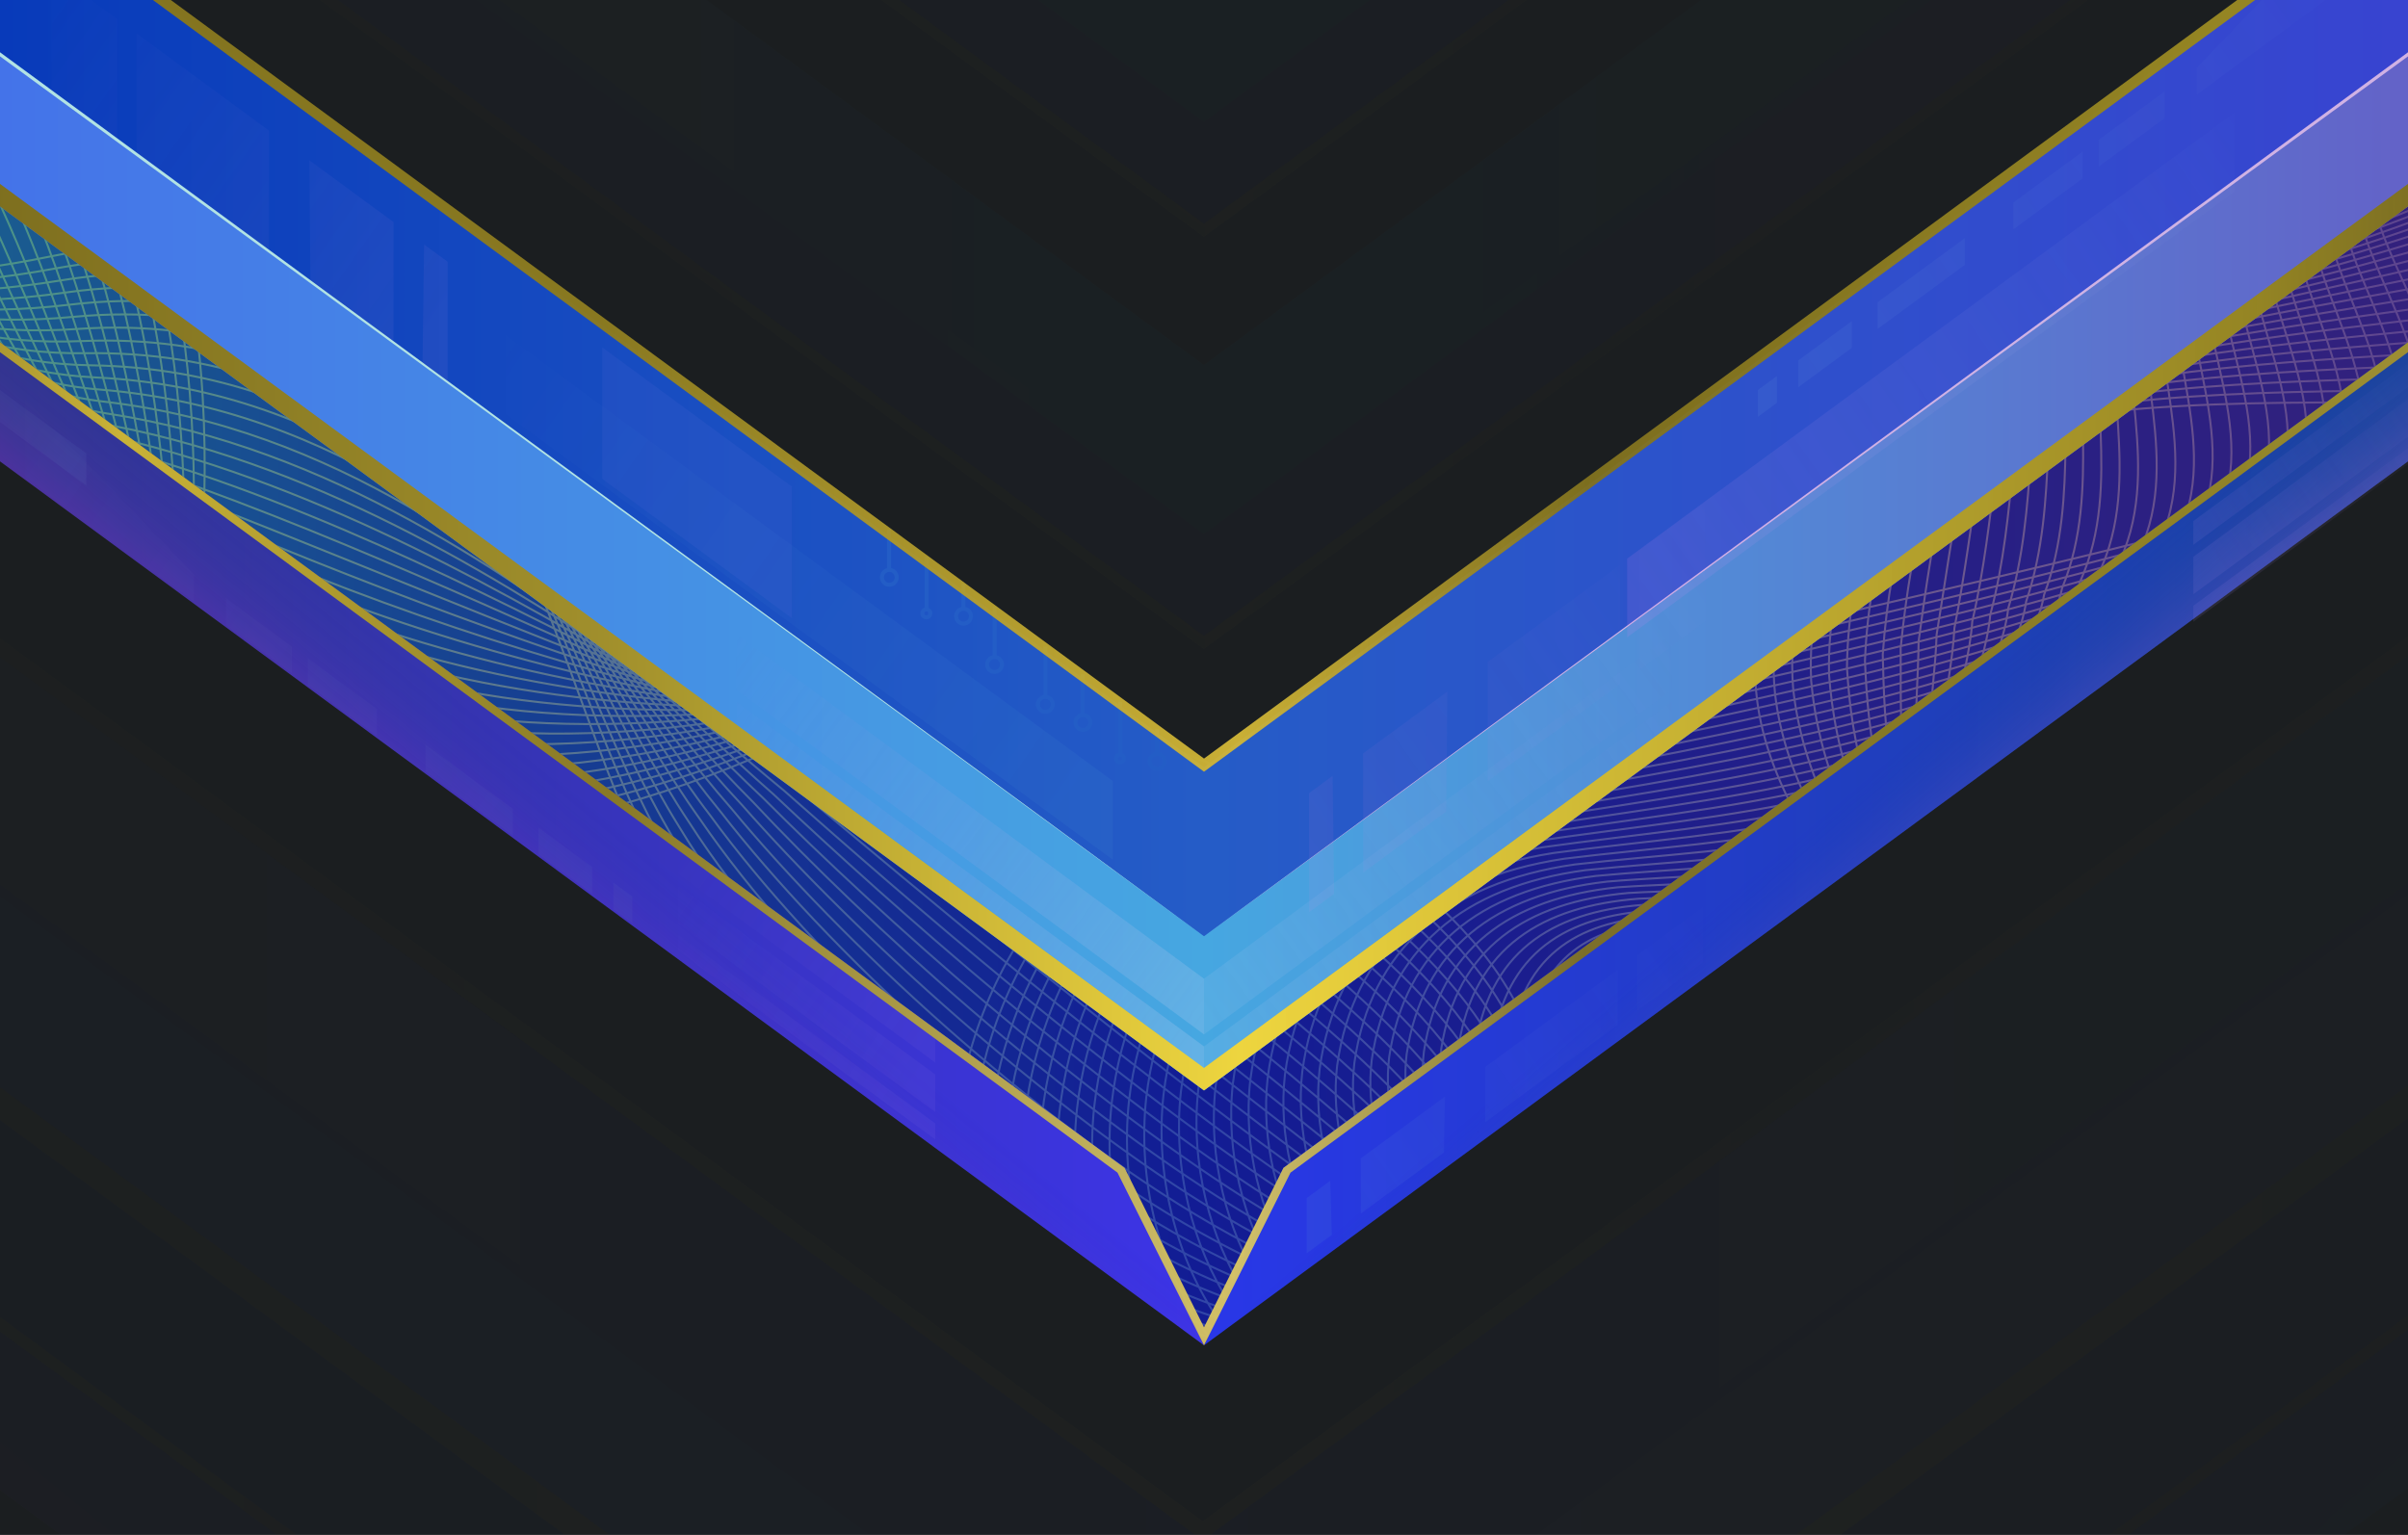<?xml version="1.0" encoding="UTF-8"?>
<svg width="400" height="255" version="1.1" viewBox="0 0 105.83 67.469" xmlns="http://www.w3.org/2000/svg" xmlns:xlink="http://www.w3.org/1999/xlink">
<defs>
<linearGradient id="linearGradient16905">
<stop stop-color="#1b668f" offset="0"/>
<stop stop-color="#121c94" offset=".5"/>
<stop stop-color="#382279" offset="1"/>
</linearGradient>
<linearGradient id="linearGradient78639">
<stop stop-color="#2936ea" offset="0"/>
<stop stop-color="#164593" offset="1"/>
</linearGradient>
<linearGradient id="linearGradient75480-3" x1="-21.655" x2="1378.4" y1="110.14" y2="110.14" gradientTransform="matrix(.088 0 0 .088 -7.087 3.644)" gradientUnits="userSpaceOnUse" xlink:href="#linearGradient16905"/>
<linearGradient id="linearGradient3595-6" x1="-21.656" x2="383.08" y1="81.035" y2="81.035" gradientTransform="matrix(.332 0 0 .332 -7.087 -9.1482e-6)" gradientUnits="userSpaceOnUse">
<stop stop-color="#51d677" stop-opacity=".478" offset="0"/>
<stop stop-color="#eded84" stop-opacity=".329" offset=".265"/>
<stop stop-color="#a9ebf6" stop-opacity=".2" offset=".495"/>
<stop stop-color="#e9bf9d" stop-opacity=".357" offset=".742"/>
<stop stop-color="#5138aa" stop-opacity=".522" offset="1"/>
</linearGradient>
<linearGradient id="linearGradient21995-7" x1="-21.655" x2="383.08" y1="92.147" y2="92.147" gradientTransform="translate(0 -155.84)" gradientUnits="userSpaceOnUse">
<stop stop-color="#445feb" offset="0"/>
<stop stop-color="#252fb5" offset=".5"/>
<stop stop-color="#9b53c1" offset="1"/>
</linearGradient>
<linearGradient id="linearGradient21997-5" x1="-21.655" x2="383.08" y1="99.556" y2="99.556" gradientTransform="translate(0 -189.92)" gradientUnits="userSpaceOnUse">
<stop stop-color="#3410ab" stop-opacity=".675" offset="0"/>
<stop stop-color="#169bd6" offset=".5"/>
<stop stop-color="#0940a2" stop-opacity=".57" offset="1"/>
</linearGradient>
<linearGradient id="linearGradient21999-5" x1="-24.528" x2="386.16" y1="-24.045" y2="-24.045" gradientTransform="translate(0 -138.44)" gradientUnits="userSpaceOnUse">
<stop stop-color="#6a5e19" offset="0"/>
<stop stop-color="#85751e" stop-opacity=".988" offset=".147"/>
<stop stop-color="#8c7b20" stop-opacity=".969" offset=".305"/>
<stop stop-color="#bda62c" stop-opacity=".957" offset=".511"/>
<stop stop-color="#82721e" stop-opacity=".949" offset=".623"/>
<stop stop-color="#968623" stop-opacity=".996" offset=".835"/>
<stop stop-color="#4e4412" stop-opacity=".922" offset="1"/>
</linearGradient>
<linearGradient id="linearGradient22001-2" x1="-21.655" x2="1378.4" y1="110.14" y2="110.14" gradientTransform="matrix(.265 0 0 .265 0 -4.9)" gradientUnits="userSpaceOnUse" xlink:href="#linearGradient16905"/>
<linearGradient id="linearGradient22003-9" x1="181.04" x2="361.42" y1="110.14" y2="110.14" gradientTransform="translate(0 -18.521)" gradientUnits="userSpaceOnUse" xlink:href="#linearGradient78639"/>
<linearGradient id="linearGradient22005-1" x1="-21.655" x2="183.99" y1="110.14" y2="110.14" gradientTransform="translate(0 -18.521)" gradientUnits="userSpaceOnUse">
<stop stop-color="#2f38a6" offset="0"/>
<stop stop-color="#3d33eb" offset="1"/>
</linearGradient>
<linearGradient id="linearGradient22007-2" x1="-82.44" x2="1448.4" y1="345.52" y2="345.52" gradientTransform="scale(.265)" gradientUnits="userSpaceOnUse" xlink:href="#linearGradient1294-7"/>
<linearGradient id="linearGradient1294-7">
<stop stop-color="#6a5e19" offset="0"/>
<stop stop-color="#d1b832" stop-opacity=".988" offset=".147"/>
<stop stop-color="#8c7b20" stop-opacity=".969" offset=".305"/>
<stop stop-color="#dbc865" stop-opacity=".957" offset=".511"/>
<stop stop-color="#82721e" stop-opacity=".949" offset=".623"/>
<stop stop-color="#968623" stop-opacity=".996" offset=".835"/>
<stop stop-color="#cfb530" stop-opacity=".922" offset="1"/>
</linearGradient>
<linearGradient id="linearGradient22009-0" x1="-21.655" x2="383.08" y1="92.147" y2="92.147" gradientTransform="translate(0 -18.521)" gradientUnits="userSpaceOnUse">
<stop stop-color="#445feb" offset="0"/>
<stop stop-color="#4a55ed" offset=".5"/>
<stop stop-color="#9b53c1" offset="1"/>
</linearGradient>
<linearGradient id="linearGradient22011-9" x1="-24.528" x2="386.16" y1="-24.045" y2="-24.045" gradientTransform="translate(0 -2.353)" gradientUnits="userSpaceOnUse" xlink:href="#linearGradient1056-3"/>
<linearGradient id="linearGradient1056-3">
<stop stop-color="#6a5e19" offset="0"/>
<stop stop-color="#85751e" stop-opacity=".988" offset=".147"/>
<stop stop-color="#a38f26" stop-opacity=".969" offset=".305"/>
<stop stop-color="#f5d737" stop-opacity=".957" offset=".511"/>
<stop stop-color="#968623" stop-opacity=".996" offset=".835"/>
<stop stop-color="#4e4412" stop-opacity=".922" offset="1"/>
</linearGradient>
<linearGradient id="linearGradient22013-6" x1="-21.655" x2="383.08" y1="99.556" y2="99.556" gradientTransform="translate(0 -59.037)" gradientUnits="userSpaceOnUse">
<stop stop-color="#3410ab" stop-opacity=".675" offset="0"/>
<stop stop-color="#2936e9" offset=".5"/>
<stop stop-color="#0940a2" stop-opacity=".57" offset="1"/>
</linearGradient>
<linearGradient id="linearGradient22015-0" x1="-24.528" x2="386.16" y1="-24.045" y2="-24.045" gradientTransform="translate(0 -44.553)" gradientUnits="userSpaceOnUse" xlink:href="#linearGradient17531-6"/>
<linearGradient id="linearGradient17531-6">
<stop stop-color="#6a5e19" offset="0"/>
<stop stop-color="#85751e" stop-opacity=".988" offset=".147"/>
<stop stop-color="#8c7b20" stop-opacity=".969" offset=".305"/>
<stop stop-color="#d1b637" stop-opacity=".957" offset=".511"/>
<stop stop-color="#82721e" stop-opacity=".949" offset=".623"/>
<stop stop-color="#968623" stop-opacity=".996" offset=".835"/>
<stop stop-color="#4e4412" stop-opacity=".922" offset="1"/>
</linearGradient>
<linearGradient id="linearGradient22017-2" x1="253.56" x2="239.42" y1="147.01" y2="130.45" gradientTransform="translate(0 -18.521)" gradientUnits="userSpaceOnUse">
<stop stop-color="#28ead8" stop-opacity=".588" offset="0"/>
<stop stop-color="#164593" stop-opacity=".023" offset="1"/>
</linearGradient>
<linearGradient id="linearGradient22019-6" x1="251.13" x2="241.25" y1="138.13" y2="126.04" gradientTransform="matrix(-1 0 0 1 361.42 -18.521)" gradientUnits="userSpaceOnUse">
<stop stop-color="#dc29ea" stop-opacity=".687" offset="0"/>
<stop stop-color="#164593" stop-opacity=".023" offset="1"/>
</linearGradient>
<linearGradient id="linearGradient24593-1" x1="181.04" x2="361.42" y1="110.14" y2="110.14" gradientTransform="matrix(.332 0 0 .332 -7.087 -.879)" gradientUnits="userSpaceOnUse" xlink:href="#linearGradient78639"/>
<linearGradient id="linearGradient78325-8" x1="-21.655" x2="183.99" y1="110.14" y2="110.14" gradientTransform="matrix(.332 0 0 .332 -7.087 -.879)" gradientUnits="userSpaceOnUse">
<stop stop-color="#2e3476" offset="0"/>
<stop stop-color="#3d33eb" offset="1"/>
</linearGradient>
<linearGradient id="linearGradient87990-7" x1="-82.44" x2="1448.4" y1="345.52" y2="345.52" gradientTransform="matrix(.088 0 0 .088 -7.087 5.271)" gradientUnits="userSpaceOnUse" xlink:href="#linearGradient1294-7"/>
<linearGradient id="linearGradient25753-9" x1="-21.655" x2="383.08" y1="92.147" y2="92.147" gradientTransform="matrix(.332 0 0 .332 -7.087 -.879)" gradientUnits="userSpaceOnUse">
<stop stop-color="#4465eb" offset="0"/>
<stop stop-color="#46a7e1" offset=".5"/>
<stop stop-color="#6b50c1" offset="1"/>
</linearGradient>
<linearGradient id="linearGradient25219-2" x1="-24.528" x2="386.16" y1="-24.045" y2="-24.045" gradientTransform="matrix(.332 0 0 .332 -7.087 4.49)" gradientUnits="userSpaceOnUse" xlink:href="#linearGradient1056-3"/>
<linearGradient id="linearGradient14910-0" x1="253.56" x2="239.42" y1="147.01" y2="130.45" gradientTransform="matrix(.332 0 0 .332 -7.087 -.879)" gradientUnits="userSpaceOnUse">
<stop stop-color="#e06fea" stop-opacity=".39" offset="0"/>
<stop stop-color="#164593" stop-opacity=".023" offset="1"/>
</linearGradient>
<linearGradient id="linearGradient15720-2" x1="251.13" x2="241.25" y1="138.13" y2="126.04" gradientTransform="matrix(-.332 0 0 .332 112.92 -.879)" gradientUnits="userSpaceOnUse">
<stop stop-color="#dc29ea" stop-opacity=".183" offset="0"/>
<stop stop-color="#164593" stop-opacity=".023" offset="1"/>
</linearGradient>
<linearGradient id="linearGradient35006-37" x1="542.26" x2="409.86" y1="531.52" y2="437.69" gradientTransform="matrix(.088 0 0 .088 -7.087 -9.1482e-6)" gradientUnits="userSpaceOnUse">
<stop stop-color="#9e80dc" stop-opacity=".08" offset="0"/>
<stop stop-color="#9e80dc" stop-opacity="0" offset="1"/>
</linearGradient>
<linearGradient id="linearGradient35006-3-5" x1="542.26" x2="409.86" y1="531.52" y2="437.69" gradientTransform="matrix(-.088 0 0 .088 144.58 -22.758)" gradientUnits="userSpaceOnUse">
<stop stop-color="#9e80dc" stop-opacity=".123" offset="0"/>
<stop stop-color="#9e80dc" stop-opacity="0" offset="1"/>
</linearGradient>
<linearGradient id="linearGradient26562-9" x1="-21.655" x2="383.08" y1="99.556" y2="99.556" gradientTransform="matrix(.332 0 0 .332 -7.087 -14.331)" gradientUnits="userSpaceOnUse">
<stop stop-color="#0031b6" offset="0"/>
<stop stop-color="#255cc7" offset=".5"/>
<stop stop-color="#3d3dd3" offset="1"/>
</linearGradient>
<linearGradient id="linearGradient34063-2" x1="79.735" x2="21.187" y1="42.158" y2="1.004" gradientTransform="matrix(.332 0 0 .332 -7.087 -9.1482e-6)" gradientUnits="userSpaceOnUse">
<stop stop-color="#9e7fdc" stop-opacity=".1" offset="0"/>
<stop stop-color="#9e7fdc" stop-opacity="0" offset="1"/>
</linearGradient>
<linearGradient id="linearGradient53858-2" x1="79.735" x2="21.187" y1="42.158" y2="1.004" gradientTransform="matrix(-.332 0 0 .332 84.188 38.348)" gradientUnits="userSpaceOnUse">
<stop stop-color="#7fdcdb" stop-opacity=".07" offset="0"/>
<stop stop-color="#9e7fdc" stop-opacity="0" offset="1"/>
</linearGradient>
<linearGradient id="linearGradient35392-8" x1="654.09" x2="409.86" y1="615.36" y2="437.69" gradientTransform="matrix(.088 0 0 .088 -4.539 -9.499)" gradientUnits="userSpaceOnUse">
<stop stop-color="#b1cdef" stop-opacity=".263" offset="0"/>
<stop stop-color="#9e80dc" stop-opacity="0" offset="1"/>
</linearGradient>
<linearGradient id="linearGradient37083-9" x1="32.688" x2="-4.307" y1="61.359" y2="35.59" gradientTransform="matrix(.332 0 0 .332 -7.087 -9.1482e-6)" gradientUnits="userSpaceOnUse">
<stop stop-color="#a9e3ed" stop-opacity=".05" offset="0"/>
<stop stop-color="#a9e3ed" stop-opacity="0" offset="1"/>
</linearGradient>
<linearGradient id="linearGradient37280-7" x1="32.688" x2="-4.307" y1="61.359" y2="35.59" gradientTransform="matrix(.814 0 0 .814 22.245 -14.519)" gradientUnits="userSpaceOnUse">
<stop stop-color="#60cbde" stop-opacity=".06" offset="0"/>
<stop stop-color="#a9e3ed" stop-opacity="0" offset="1"/>
</linearGradient>
<linearGradient id="linearGradient37849-3" x1="32.688" x2="-4.307" y1="61.359" y2="35.59" gradientTransform="matrix(.814 0 0 .814 1.134 -11.718)" gradientUnits="userSpaceOnUse">
<stop stop-color="#84b0b8" stop-opacity=".05" offset="0"/>
<stop stop-color="#a9e3ed" stop-opacity="0" offset="1"/>
</linearGradient>
<linearGradient id="linearGradient69576-6" x1="-24.528" x2="386.16" y1="-24.045" y2="-24.045" gradientTransform="matrix(.332 0 0 .332 -7.087 -9.522)" gradientUnits="userSpaceOnUse" xlink:href="#linearGradient17531-6"/>
<linearGradient id="linearGradient53643-1" x1="79.735" x2="21.187" y1="42.158" y2="1.004" gradientTransform="matrix(-.332 0 0 .332 84.291 23.36)" gradientUnits="userSpaceOnUse">
<stop stop-color="#dc7fdc" stop-opacity=".08" offset="0"/>
<stop stop-color="#9e7fdc" stop-opacity="0" offset="1"/>
</linearGradient>
<linearGradient id="linearGradient53697-2" x1="32.688" x2="-4.307" y1="61.359" y2="35.59" gradientTransform="matrix(-.814 0 0 .814 103.92 -33.988)" gradientUnits="userSpaceOnUse">
<stop stop-color="#a9e3ed" stop-opacity=".06" offset="0"/>
<stop stop-color="#a9e3ed" stop-opacity="0" offset="1"/>
</linearGradient>
<linearGradient id="linearGradient53804-9" x1="32.688" x2="-4.307" y1="61.359" y2="35.59" gradientTransform="matrix(-.814 0 0 .814 98.174 -24.293)" gradientUnits="userSpaceOnUse">
<stop stop-color="#dd83f2" stop-opacity=".125" offset="0"/>
<stop stop-color="#a9e3ed" stop-opacity="0" offset="1"/>
</linearGradient>
<linearGradient id="linearGradient5163-3" x1="654.09" x2="409.86" y1="615.36" y2="437.69" gradientTransform="matrix(-.088 0 0 .088 110.37 -9.499)" gradientUnits="userSpaceOnUse">
<stop stop-color="#b1cdef" stop-opacity=".147" offset="0"/>
<stop stop-color="#9e80dc" stop-opacity="0" offset="1"/>
</linearGradient>
</defs>
<rect width="105.83" height="67.469" fill="#1b1e20" stop-color="#000000" style="-inkscape-stroke:none;font-variation-settings:normal;paint-order:stroke fill markers"/>
<path d="m-14.277-2.166v6.946l63.546 46.665 3.646 7.696 3.646-7.696 63.546-46.665v-6.946l-67.192 49.343z" fill="url(#linearGradient75480-3)" stop-color="#000000" style="-inkscape-stroke:none;font-variation-settings:normal"/>
<path d="m-20.818 5.26s3.598 7.484 16.797 6.832c1.885-0.093 3.967-0.352 6.262-0.823 13.769-2.824 18.737 7.374 22.335 16.909 1.199 3.179 2.246 6.284 3.416 8.808 3.362 7.254 11.739 16.196 20.94 20.286 5.52 2.454 11.337 3.162 16.544 0.709 4.436-2.089 5.301-4.623 5.122-6.981s-1.404-4.543-1.146-5.933c0.667-3.596 3.259-4.043 5.861-3.801 4.336 0.403 8.7 2.717 4.226-4.454-1.39-2.228-2.08-4.231-2.311-5.999-0.692-5.304 2.753-8.489 3.857-9.235 1.453-0.982 3.155-1.719 5.039-2.272 13.189-3.87 35.299 1.308 43.194-4.86m-149.66-9.428c0.319 0.1 3.868 7.763 16.677 7.427 1.828-0.029 3.857-0.229 6.101-0.644 13.464-2.49 18.655 7.353 22.429 16.497 1.244 3.054 2.356 6.064 3.591 8.53 3.511 7.08 11.919 15.927 20.957 20.06 5.423 2.48 11.096 3.279 16.131 1 4.277-1.891 5.001-4.224 4.612-6.453-0.389-2.229-1.747-4.618-1.469-6.241 0.669-3.7 3.321-4.342 6.155-4.18 4.569 0.307 9.292 2.451 5.214-4.593-1.242-2.195-1.838-4.166-2.042-5.9-0.544-5.25 2.6-8.535 3.72-9.344 1.42-0.968 3.09-1.696 4.946-2.241 13.19-3.82 34.58 0.754 42.256-5.242m-148.8-8.917c0.637 0.199 4.138 8.043 16.558 8.021 1.771 0.036 3.747-0.106 5.94-0.465 13.158-2.157 18.572 7.333 22.522 16.085 1.29 2.93 2.466 5.845 3.765 8.252 3.66 6.907 12.098 15.658 20.975 19.834 5.326 2.506 10.856 3.396 15.719 1.291 4.117-1.692 4.701-3.825 4.103-5.924-0.598-2.098-2.091-4.693-1.792-6.549 0.672-3.804 3.382-4.64 6.45-4.559 4.802 0.21 9.884 2.185 6.202-4.732-1.095-2.162-1.596-4.101-1.773-5.801-0.397-5.196 2.447-8.581 3.582-9.453 1.387-0.955 3.024-1.673 4.853-2.21 13.191-3.769 33.86 0.2 41.317-5.625m-147.94-8.406c0.956 0.299 4.408 8.322 16.438 8.616 1.714 0.1 3.637 0.017 5.779-0.287 12.852-1.824 18.49 7.312 22.616 15.673 1.335 2.805 2.576 5.626 3.94 7.974 3.809 6.734 12.277 15.389 20.993 19.608 5.229 2.532 10.615 3.514 15.307 1.582 3.958-1.494 4.401-3.426 3.594-5.395-0.807-1.968-2.434-4.768-2.114-6.857 0.674-3.908 3.444-4.939 6.745-4.938 5.035 0.114 10.476 1.919 7.19-4.872-0.948-2.129-1.354-4.037-1.504-5.702-0.25-5.141 2.293-8.627 3.444-9.562 1.355-0.942 2.959-1.651 4.76-2.179 13.192-3.719 33.141-0.354 40.378-6.008m-147.09-7.895c1.275 0.399 4.678 8.602 16.318 9.211 1.657 0.165 3.527 0.14 5.618-0.108 12.546-1.49 18.407 7.292 22.709 15.26 1.38 2.681 2.686 5.407 4.114 7.696 3.958 6.561 12.456 15.119 21.01 19.382 5.132 2.558 10.375 3.631 14.895 1.873 3.799-1.296 4.1-3.028 3.084-4.866s-2.778-4.843-2.437-7.166c0.677-4.012 3.506-5.237 7.039-5.316 5.267 0.018 11.068 1.653 8.178-5.011-0.8-2.096-1.113-3.972-1.236-5.603-0.102-5.087 2.14-8.673 3.306-9.671 1.322-0.928 2.894-1.628 4.666-2.148 13.193-3.669 32.422-0.908 39.44-6.391m-146.23-7.383c1.593 0.499 4.947 8.882 16.199 9.805 1.6 0.229 3.417 0.264 5.457 0.071 12.24-1.157 18.325 7.271 22.803 14.848 1.425 2.557 2.796 5.188 4.288 7.418 4.108 6.388 12.636 14.85 21.028 19.156 5.035 2.583 10.135 3.749 14.482 2.164 3.639-1.097 3.8-2.629 2.575-4.337-1.225-1.708-3.121-4.918-2.759-7.474 0.679-4.116 3.568-5.536 7.334-5.695 5.5-0.078 11.66 1.387 9.167-5.151-0.653-2.063-0.871-3.907-0.967-5.504 0.045-5.033 1.986-8.72 3.168-9.78 1.29-0.915 2.829-1.605 4.573-2.117 13.194-3.618 31.702-1.462 38.501-6.774m-145.37-6.872c1.912 0.598 5.217 9.161 16.079 10.4 1.543 0.293 3.307 0.387 5.295 0.25 11.934-0.823 18.242 7.251 22.896 14.436 1.47 2.432 2.906 4.968 4.463 7.14 4.257 6.214 12.815 14.581 21.045 18.93 4.938 2.609 9.894 3.866 14.07 2.454 3.48-0.899 3.5-2.23 2.066-3.808s-3.464-4.993-3.082-7.782c0.681-4.22 3.629-5.835 7.629-6.074 5.733-0.174 12.252 1.12 10.155-5.29-0.506-2.03-0.629-3.842-0.698-5.404 0.193-4.979 1.833-8.766 3.031-9.889 1.257-0.902 2.764-1.582 4.48-2.086 13.194-3.568 30.983-2.017 37.562-7.156m-144.52-6.361c2.231 0.698 5.487 9.441 15.959 10.995 1.486 0.358 3.196 0.51 5.134 0.428 11.628-0.49 18.16 7.231 22.99 14.024 1.516 2.308 3.015 4.749 4.637 6.862 4.406 6.041 12.994 14.312 21.063 18.704 4.841 2.635 9.654 3.983 13.658 2.745 3.32-0.7 3.2-1.832 1.556-3.279-1.643-1.448-3.808-5.068-3.405-8.09 0.684-4.324 3.691-6.133 7.923-6.453 5.966-0.271 12.844 0.854 11.143-5.429-0.358-1.997-0.387-3.777-0.429-5.305 0.34-4.924 1.679-8.812 2.893-9.998 1.224-0.888 2.698-1.559 4.387-2.055 13.195-3.518 30.264-2.571 36.624-7.539m-143.66-5.85c2.55 0.798 5.757 9.72 15.84 11.589 1.429 0.422 3.086 0.633 4.973 0.607 11.323-0.156 18.077 7.21 23.083 13.611 1.561 2.183 3.125 4.53 4.812 6.584 4.555 5.868 13.173 14.043 21.081 18.478 4.744 2.661 9.413 4.101 13.246 3.036 3.161-0.502 2.899-1.433 1.047-2.75-1.853-1.317-4.151-5.143-3.727-8.398 0.686-4.428 3.753-6.432 8.218-6.832 6.198-0.367 13.436 0.588 12.131-5.569-0.211-1.964-0.145-3.712-0.16-5.206 0.487-4.87 1.526-8.858 2.755-10.107 1.192-0.875 2.633-1.537 4.294-2.024 13.196-3.467 29.544-3.125 35.685-7.922m-142.8-5.338c2.868 0.897 6.027 10 15.72 12.184 1.371 0.487 2.976 0.756 4.812 0.786 11.017 0.177 17.995 7.19 23.177 13.199 1.606 2.059 3.235 4.311 4.986 6.306 4.704 5.695 13.352 13.773 21.098 18.252 4.647 2.687 9.173 4.218 12.834 3.327 3.001-0.303 2.599-1.034 0.537-2.221-2.062-1.187-4.495-5.218-4.05-8.706 0.689-4.532 3.815-6.73 8.513-7.21 6.431-0.463 14.028 0.322 13.119-5.708-0.064-1.931 0.097-3.647 0.109-5.107 0.635-4.816 1.373-8.905 2.617-10.216 1.159-0.862 2.568-1.514 4.2-1.993 13.197-3.417 28.825-3.679 34.747-8.305m-141.94-4.827c3.187 0.997 6.297 10.279 15.6 12.778 1.314 0.551 2.866 0.879 4.651 0.964 10.711 0.51 17.912 7.169 23.27 12.787 1.651 1.935 3.345 4.091 5.16 6.028 4.854 5.521 13.532 13.504 21.116 18.025 4.551 2.713 8.933 4.336 12.421 3.618 2.842-0.105 2.299-0.635 0.028-1.692s-4.838-5.293-4.372-9.014c0.691-4.636 3.877-7.029 8.808-7.589 6.664-0.559 14.62 0.056 14.107-5.848 0.084-1.899 0.339-3.582 0.377-5.008 0.782-4.761 1.219-8.951 2.479-10.325 1.126-0.848 2.503-1.491 4.107-1.962 13.198-3.366 28.106-4.233 33.808-8.687m-141.09-4.316c3.506 1.097 6.566 10.559 15.481 13.373 1.257 0.616 2.756 1.003 4.49 1.143 10.405 0.844 17.83 7.149 23.364 12.374 1.696 1.81 3.455 3.872 5.335 5.75 5.003 5.348 13.711 13.235 21.133 17.799 4.454 2.739 8.692 4.453 12.009 3.909 2.682 0.094 1.998-0.237-0.481-1.163-2.48-0.927-5.181-5.368-4.695-9.322 0.694-4.739 3.938-7.328 9.102-7.968 6.897-0.655 15.212-0.21 15.095-5.987 0.231-1.866 0.581-3.517 0.646-4.909 0.93-4.707 1.066-8.997 2.342-10.435 1.094-0.835 2.437-1.468 4.014-1.931 13.198-3.316 27.387-4.787 32.869-9.07m-140.23-3.805c3.825 1.197 6.836 10.839 15.361 13.968 1.2 0.68 2.646 1.126 4.329 1.322 10.099 1.177 17.747 7.128 23.457 11.962 1.741 1.686 3.565 3.653 5.509 5.472 5.152 5.175 13.89 12.966 21.151 17.573 4.356 2.764 8.452 4.571 11.597 4.2 2.523 0.292 1.698 0.162-0.991-0.634-2.689-0.797-5.525-5.443-5.018-9.631 0.696-4.843 4-7.626 9.397-8.347 7.129-0.751 15.804-0.477 16.083-6.126 0.378-1.833 0.823-3.452 0.915-4.81 1.077-4.653 0.913-9.043 2.204-10.544 1.061-0.822 2.372-1.445 3.921-1.9 13.199-3.266 26.667-5.341 31.931-9.453m-139.37-3.293c4.143 1.296 7.106 11.118 15.241 14.562 1.143 0.744 2.536 1.249 4.168 1.501 9.793 1.511 17.665 7.108 23.551 11.55 1.786 1.561 3.675 3.434 5.684 5.194 5.301 5.002 14.069 12.697 21.168 17.347 4.26 2.79 8.211 4.688 11.185 4.49 2.363 0.491 1.398 0.561-1.5-0.105-2.898-0.666-5.868-5.518-5.34-9.939 0.698-4.947 4.062-7.925 9.692-8.725 7.362-0.848 16.396-0.743 17.072-6.266 0.526-1.8 1.065-3.387 1.184-4.711 1.224-4.599 0.759-9.089 2.066-10.653 1.028-0.808 2.307-1.423 3.828-1.869 13.2-3.215 25.948-5.895 30.992-9.835m-138.51-2.782c4.462 1.396 7.376 11.398 15.122 15.157 1.086 0.809 2.426 1.372 4.007 1.679 9.487 1.844 17.582 7.088 23.644 11.138 1.832 1.437 3.785 3.215 5.858 4.916 5.45 4.829 14.248 12.428 21.186 17.121 4.163 2.816 7.971 4.806 10.772 4.781 2.204 0.689 1.098 0.96-2.009 0.423-3.107-0.536-6.212-5.593-5.663-10.247 0.701-5.051 4.124-8.223 9.986-9.104 7.595-0.944 16.988-1.009 18.06-6.405 0.673-1.767 1.306-3.322 1.453-4.612 1.372-4.544 0.606-9.136 1.928-10.762 0.996-0.795 2.242-1.4 3.735-1.838 13.201-3.165 25.229-6.449 30.054-10.218m-137.66-2.271c4.781 1.496 7.646 11.677 15.002 15.751 1.028 0.873 2.316 1.495 3.846 1.858 9.182 2.178 17.5 7.067 23.738 10.725 1.877 1.313 3.895 2.995 6.033 4.638 5.6 4.655 14.428 12.158 21.204 16.895 4.066 2.842 7.731 4.923 10.36 5.072 2.044 0.887 0.797 1.358-2.519 0.952-3.316-0.406-6.555-5.668-5.986-10.555 0.703-5.155 4.185-8.522 10.281-9.483 7.828-1.04 17.58-1.275 19.048-6.545 0.82-1.734 1.548-3.258 1.721-4.512 1.519-4.49 0.452-9.182 1.791-10.871 0.963-0.782 2.176-1.377 3.642-1.807 13.202-3.115 24.509-7.003 29.115-10.601m-136.8-1.76c5.099 1.595 7.916 11.957 14.882 16.346 0.971 0.938 2.205 1.618 3.685 2.037 8.876 2.511 17.417 7.047 23.831 10.313 1.922 1.188 4.005 2.776 6.207 4.36 5.749 4.482 14.607 11.889 21.221 16.669 3.969 2.868 7.49 5.04 9.948 5.363 1.885 1.086 0.497 1.757-3.028 1.481-3.525-0.276-6.898-5.743-6.308-10.863 0.706-5.259 4.247-8.821 10.576-9.862 8.06-1.136 18.172-1.541 20.036-6.684 0.968-1.701 1.79-3.193 1.99-4.413 1.667-4.436 0.299-9.228 1.653-10.98 0.93-0.768 2.111-1.354 3.548-1.776 13.202-3.064 23.79-7.557 28.176-10.984m-135.94-1.248c5.418 1.695 8.185 12.236 14.763 16.941 0.914 1.002 2.095 1.742 3.524 2.216 8.57 2.844 17.335 7.026 23.925 9.901 1.967 1.064 4.114 2.557 6.381 4.082 5.898 4.309 14.786 11.62 21.239 16.443 3.872 2.894 7.25 5.158 9.536 5.654 1.726 1.284 0.197 2.156-3.538 2.01-3.734-0.146-7.242-5.818-6.631-11.171 0.708-5.363 4.309-9.119 10.871-10.24 8.293-1.232 18.764-1.807 21.024-6.823 1.115-1.668 2.032-3.128 2.259-4.314 1.814-4.381 0.145-9.274 1.515-11.089 0.898-0.755 2.046-1.331 3.455-1.745 13.203-3.014 23.071-8.111 27.238-11.366m-135.08-0.737c5.737 1.795 8.455 12.516 14.643 17.535 0.857 1.067 1.985 1.865 3.363 2.394 8.264 3.178 17.252 7.006 24.018 9.489 2.012 0.939 4.224 2.338 6.556 3.804 6.047 4.136 14.965 11.351 21.256 16.217 3.775 2.92 7.009 5.275 9.124 5.945 1.566 1.483-0.103 2.555-4.047 2.539-3.943-0.015-7.585-5.893-6.953-11.479 0.711-5.467 4.371-9.418 11.165-10.619 8.526-1.329 19.356-2.074 22.012-6.963 1.262-1.635 2.274-3.063 2.528-4.215 1.962-4.327-0.008-9.32 1.377-11.198 0.865-0.742 1.981-1.308 3.362-1.714 13.204-2.964 22.351-8.665 26.299-11.749m-134.23-0.226c6.056 1.895 8.725 12.796 14.523 18.13 0.8 1.131 1.875 1.988 3.202 2.573 7.958 3.511 17.17 6.985 24.112 9.076 2.058 0.815 4.334 2.119 6.73 3.526 6.196 3.962 15.145 11.082 21.274 15.991 3.678 2.945 6.769 5.393 8.711 6.236 1.407 1.681-0.404 2.953-4.556 3.068-4.152 0.115-7.929-5.968-7.276-11.787 0.713-5.571 4.432-9.716 11.46-10.998 8.759-1.425 19.948-2.34 23-7.102 1.41-1.602 2.516-2.998 2.797-4.116 2.109-4.273-0.161-9.367 1.24-11.307 0.833-0.728 1.916-1.286 3.269-1.683 13.205-2.913 21.632-9.22 25.36-12.132m-133.37 0.286c6.374 1.994 8.995 13.075 14.404 18.725 0.743 1.195 1.765 2.111 3.041 2.752 7.652 3.845 17.087 6.965 24.205 8.664 2.103 0.691 4.444 1.899 6.905 3.248 6.346 3.789 15.324 10.812 21.292 15.764 3.581 2.971 6.528 5.51 8.299 6.526 1.247 1.88-0.704 3.352-5.066 3.597-4.362 0.245-8.272-6.043-7.599-12.096 0.715-5.675 4.494-10.015 11.755-11.377 8.991-1.521 20.54-2.606 23.988-7.242 1.557-1.569 2.758-2.933 3.066-4.017 2.256-4.219-0.315-9.413 1.102-11.416 0.8-0.715 1.85-1.263 3.176-1.652 13.206-2.863 20.913-9.774 24.422-12.515m-132.51 0.797c6.693 2.094 9.265 13.355 14.284 19.319 0.686 1.26 1.655 2.234 2.88 2.93 7.346 4.178 17.005 6.944 24.299 8.252 2.148 0.566 4.554 1.68 7.079 2.97 6.495 3.616 15.503 10.543 21.309 15.538 3.484 2.997 6.288 5.627 7.887 6.817 1.088 2.078-1.004 3.751-5.575 4.126-4.571 0.375-8.615-6.118-7.921-12.404 0.718-5.778 4.556-10.314 12.049-11.755 9.224-1.617 21.132-2.872 24.976-7.381 1.704-1.537 3-2.868 3.334-3.917 2.404-4.164-0.468-9.459 0.964-11.526 0.767-0.702 1.785-1.24 3.082-1.621 13.207-2.812 20.194-10.328 23.483-12.897m-131.65 1.308c7.012 2.194 9.535 13.634 14.164 19.914 0.629 1.324 1.545 2.357 2.718 3.109 7.04 4.511 16.922 6.924 24.392 7.839 2.193 0.442 4.664 1.461 7.253 2.692 6.644 3.443 15.682 10.274 21.327 15.312 3.387 3.023 6.048 5.745 7.475 7.108 0.928 2.277-1.304 4.15-6.084 4.655-4.78 0.505-8.959-6.193-8.244-12.712 0.72-5.882 4.618-10.612 12.344-12.134 9.457-1.713 21.724-3.138 25.965-7.52 1.852-1.504 3.242-2.803 3.603-3.818 2.551-4.11-0.622-9.505 0.826-11.635 0.735-0.688 1.72-1.217 2.989-1.59 13.207-2.762 19.474-10.882 22.545-13.28m-130.8 1.819c7.33 2.293 9.804 13.914 14.045 20.508 0.571 1.389 1.435 2.481 2.557 3.288 6.735 4.845 16.84 6.904 24.486 7.427 2.238 0.317 4.774 1.242 7.428 2.413 6.793 3.269 15.861 10.005 21.344 15.086 3.29 3.049 5.807 5.862 7.062 7.399 0.769 2.475-1.605 4.548-6.594 5.184-4.989 0.635-9.302-6.268-8.567-13.02 0.723-5.986 4.679-10.911 12.639-12.513 9.69-1.81 22.316-3.404 26.953-7.66 1.999-1.471 3.483-2.738 3.872-3.719 2.699-4.056-0.775-9.551 0.688-11.744 0.702-0.675 1.655-1.194 2.896-1.558 13.208-2.712 18.755-11.436 21.606-13.663m-129.94 2.331c7.649 2.393 10.074 14.193 13.925 21.103 0.514 1.453 1.325 2.604 2.396 3.467 6.429 5.178 16.757 6.883 24.579 7.015 2.283 0.193 4.884 1.022 7.602 2.135 6.942 3.096 16.041 9.736 21.362 14.86 3.193 3.075 5.567 5.98 6.65 7.69 0.609 2.674-1.905 4.947-7.103 5.713-5.198 0.766-9.646-6.343-8.889-13.328 0.725-6.09 4.741-11.209 12.934-12.892 9.922-1.906 22.908-3.67 27.941-7.799 2.147-1.438 3.725-2.674 4.141-3.62 2.846-4.002-0.928-9.598 0.551-11.853 0.669-0.662 1.589-1.172 2.803-1.528 13.209-2.661 18.036-11.99 20.667-14.046m-129.08 2.842c7.968 2.493 10.344 14.473 13.805 21.698 0.457 1.517 1.215 2.727 2.235 3.645 6.123 5.512 16.675 6.863 24.673 6.603 2.329 0.069 4.994 0.803 7.777 1.857 7.091 2.923 16.22 9.467 21.38 14.634 3.096 3.1 5.326 6.097 6.238 7.981 0.45 2.872-2.205 5.346-7.612 6.242-5.407 0.896-9.989-6.418-9.212-13.636 0.728-6.194 4.803-11.508 13.228-13.27 10.155-2.002 23.5-3.937 28.929-7.939 2.294-1.405 3.967-2.609 4.41-3.521 2.993-3.947-1.082-9.644 0.413-11.962 0.637-0.648 1.524-1.149 2.71-1.496 13.21-2.611 17.316-12.544 19.729-14.428m-128.22 3.353c8.286 2.593 10.614 14.753 13.686 22.292 0.4 1.582 1.105 2.85 2.074 3.824 5.817 5.845 16.592 6.842 24.766 6.19 2.374-0.056 5.103 0.584 7.951 1.579 7.241 2.75 16.399 9.197 21.397 14.408 2.999 3.126 5.086 6.215 5.826 8.271 0.29 3.071-2.506 5.745-8.122 6.771s-10.332-6.493-9.534-13.944c0.73-6.298 4.865-11.807 13.523-13.649 10.388-2.098 24.092-4.203 29.917-8.078 2.441-1.372 4.209-2.544 4.678-3.422 3.141-3.893-1.235-9.69 0.275-12.071 0.604-0.635 1.459-1.126 2.617-1.466 13.211-2.561 16.597-13.098 18.79-14.811m-127.37 3.864c8.605 2.692 10.884 15.032 13.566 22.887 0.343 1.646 0.994 2.973 1.913 4.003 5.511 6.179 16.51 6.822 24.86 5.778 2.419-0.18 5.213 0.365 8.126 1.301 7.39 2.577 16.578 8.928 21.415 14.182 2.902 3.152 4.846 6.332 5.414 8.562 0.131 3.269-2.806 6.143-8.631 7.3s-10.676-6.568-9.857-14.252c0.732-6.402 4.927-12.105 13.818-14.028 10.621-2.194 24.684-4.469 30.905-8.217 2.589-1.339 4.451-2.479 4.947-3.323 3.288-3.839-1.389-9.736 0.137-12.18 0.571-0.622 1.394-1.103 2.523-1.435 13.211-2.51 15.878-13.652 17.852-15.194m-126.51 4.376c8.924 2.792 11.154 15.312 13.446 23.481 0.286 1.711 0.884 3.096 1.752 4.182 5.205 6.512 16.427 6.801 24.953 5.366 2.464-0.305 5.323 0.146 8.3 1.023 7.539 2.403 16.757 8.659 21.432 13.956 2.805 3.178 4.605 6.449 5.001 8.853-0.029 3.467-3.106 6.542-9.14 7.829-6.034 1.286-11.019-6.643-10.18-14.561 0.735-6.506 4.988-12.404 14.112-14.407 10.853-2.291 25.275-4.735 31.893-8.357 2.736-1.306 4.693-2.414 5.216-3.224 3.436-3.784-1.542-9.783-6.09e-4 -12.289 0.539-0.608 1.329-1.08 2.43-1.403 13.212-2.46 15.158-14.206 16.913-15.577m-125.65 4.887c9.242 2.892 11.423 15.591 13.327 24.076 0.229 1.775 0.774 3.219 1.591 4.36 4.899 6.846 16.345 6.781 25.047 4.953 2.509-0.429 5.433-0.074 8.474 0.745 7.688 2.23 16.937 8.39 21.45 13.73 2.708 3.204 4.365 6.567 4.589 9.144-0.188 3.666-3.406 6.941-9.65 8.357-6.244 1.417-11.363-6.718-10.502-14.869 0.737-6.609 5.05-12.702 14.407-14.785 11.086-2.387 25.867-5.001 32.881-8.496 2.883-1.273 4.935-2.349 5.485-3.124 3.583-3.73-1.695-9.829-0.138-12.398 0.506-0.595 1.263-1.058 2.337-1.372 13.213-2.41 14.439-14.76 15.974-15.959m-124.8 5.398c9.561 2.991 11.693 15.871 13.207 24.671 0.171 1.839 0.664 3.343 1.43 4.539 4.594 7.179 16.262 6.76 25.14 4.541 2.554-0.553 5.543-0.293 8.649 0.467 7.837 2.057 17.116 8.121 21.467 13.503 2.611 3.23 4.124 6.684 4.177 9.435-0.348 3.864-3.707 7.34-10.159 8.886-6.453 1.547-11.706-6.793-10.825-15.177 0.74-6.713 5.112-13.001 14.702-15.164 11.319-2.483 26.459-5.267 33.87-8.636 3.031-1.24 5.177-2.284 5.754-3.025 3.73-3.676-1.849-9.875-0.276-12.507 0.474-0.582 1.198-1.035 2.244-1.341 13.214-2.359 13.72-15.314 15.036-16.342m-123.94 5.909c9.88 3.091 11.963 16.151 13.087 25.265 0.114 1.904 0.554 3.466 1.269 4.718 4.288 7.512 16.18 6.74 25.234 4.129 2.599-0.678 5.653-0.512 8.823 0.189 7.987 1.884 17.295 7.851 21.485 13.277 2.514 3.256 3.884 6.802 3.765 9.726-0.507 4.063-4.007 7.738-10.669 9.415-6.662 1.677-12.049-6.868-11.148-15.485 0.742-6.817 5.174-13.3 14.997-15.543 11.552-2.579 27.051-5.534 34.858-8.775 3.178-1.208 5.419-2.219 6.022-2.926 3.878-3.621-2.002-9.921-0.414-12.616 0.441-0.568 1.133-1.012 2.151-1.31 13.215-2.309 13-15.868 14.097-16.725m-123.08 6.421c10.199 3.191 12.233 16.43 12.968 25.86 0.057 1.968 0.444 3.589 1.108 4.896 3.982 7.846 16.097 6.72 25.327 3.717 2.645-0.802 5.763-0.731 8.998-0.089 8.136 1.71 17.474 7.582 21.503 13.051 2.417 3.281 3.643 6.919 3.353 10.017-0.666 4.261-4.307 8.137-11.178 9.944-6.871 1.807-12.393-6.943-11.47-15.793 0.745-6.921 5.236-13.598 15.291-15.922 11.784-2.675 27.643-5.8 35.846-8.914 3.325-1.175 5.661-2.154 6.291-2.827 4.025-3.567-2.156-9.967-0.552-12.726 0.408-0.555 1.068-0.989 2.058-1.279 13.215-2.259 12.281-16.422 13.158-17.108m-122.22 6.932c10.517 3.291 12.503 16.71 12.848 26.454 2.68e-5 2.033 0.334 3.712 0.947 5.075 3.676 8.179 16.015 6.699 25.421 3.304 2.69-0.927 5.873-0.95 9.172-0.367 8.285 1.537 17.654 7.313 21.52 12.825 2.32 3.307 3.403 7.036 2.94 10.307-0.826 4.46-4.607 8.536-11.687 10.473-7.08 1.937-12.736-7.018-11.793-16.101 0.747-7.025 5.297-13.897 15.586-16.301 12.017-2.771 28.235-6.066 36.834-9.054 3.473-1.142 5.902-2.089 6.56-2.728 4.173-3.513-2.309-10.014-0.69-12.835 0.376-0.542 1.002-0.966 1.964-1.248 13.216-2.208 11.562-16.976 12.22-17.49m-121.37 7.443c10.836 3.39 12.773 16.989 12.728 27.049-0.057 2.097 0.224 3.835 0.786 5.254 3.37 8.513 15.932 6.679 25.514 2.892 2.735-1.051 5.982-1.17 9.346-0.645 8.434 1.364 17.833 7.044 21.538 12.599 2.223 3.333 3.163 7.154 2.528 10.598-0.985 4.658-4.908 8.935-12.197 11.002-7.289 2.067-13.08-7.093-12.115-16.409 0.749-7.129 5.359-14.195 15.881-16.679 12.25-2.868 28.827-6.332 37.822-9.193 3.62-1.109 6.144-2.025 6.829-2.629 4.32-3.459-2.462-10.06-0.827-12.944 0.343-0.528 0.937-0.944 1.871-1.217 13.217-2.158 10.843-17.53 11.281-17.873m-120.51 7.955c11.155 3.49 13.042 17.269 12.609 27.644-0.114 2.162 0.114 3.958 0.624 5.433 3.064 8.846 15.85 6.658 25.608 2.48 2.78-1.175 6.092-1.389 9.521-0.923 8.583 1.191 18.012 6.775 21.555 12.373 2.126 3.359 2.922 7.271 2.116 10.889-1.145 4.857-5.208 9.333-12.706 11.531-7.498 2.198-13.423-7.168-12.438-16.717 0.752-7.233 5.421-14.494 16.175-17.058 12.483-2.964 29.419-6.598 38.81-9.332 3.768-1.076 6.386-1.96 7.098-2.53 4.467-3.404-2.616-10.106-0.965-13.053 0.31-0.515 0.872-0.921 1.778-1.186 13.218-2.107 10.123-18.085 10.343-18.256m-119.65 8.466c11.473 3.59 13.312 17.548 12.489 28.238-0.171 2.226 0.004 4.082 0.463 5.611 2.759 9.18 15.767 6.638 25.701 2.067 2.825-1.3 6.202-1.608 9.695-1.201 8.733 1.018 18.191 6.506 21.573 12.147 2.029 3.385 2.682 7.389 1.704 11.18-1.304 5.055-5.508 9.732-13.215 12.06-7.707 2.328-13.766-7.243-12.761-17.026 0.754-7.337 5.483-14.793 16.47-17.437 12.715-3.06 30.011-6.864 39.798-9.472 3.915-1.043 6.628-1.895 7.366-2.431 4.615-3.35-2.769-10.152-1.103-13.162 0.278-0.502 0.807-0.898 1.685-1.155 13.219-2.057 9.404-18.639 9.404-18.639" fill="none" stroke="url(#linearGradient3595-6)" stroke-width=".088px"/>
<path d="m120.76 9.242v65.261h-135.96l1e-6 -65.521 68.116 50.083z" fill="#1b1e20" stop-color="#000000" style="-inkscape-stroke:none;font-variation-settings:normal"/>
<g transform="matrix(.482 0 0 .482 -34.246 26.12)" opacity=".02" stroke-width=".688">
<g transform="translate(0 77.637)" opacity=".075" stroke-width=".688">
<path d="m-21.655-173.61 202.37 148.61 202.37-148.61v16.181l-202.37 148.61-202.37-148.61z" fill="url(#linearGradient21995-7)" stop-color="#000000" style="-inkscape-stroke:none;font-variation-settings:normal"/>
<path d="m-21.655-193.8 202.37 148.61 202.37-148.61v22.391l-202.37 148.61-202.37-148.61z" fill="url(#linearGradient21997-5)"/>
<path d="m-21.655-157.94 202.37 148.61 202.37-148.61v1.741l-202.37 148.61-202.37-148.61z" fill="url(#linearGradient21999-5)" stop-color="#000000" style="-inkscape-stroke:none;font-variation-settings:normal;paint-order:stroke fill markers"/>
</g>
<path d="m-21.656-22.398v20.919l191.38 140.54 10.981 23.178 10.981-23.178 191.38-140.54v-20.919l-202.37 148.61z" fill="url(#linearGradient22001-2)" stop-color="#000000" style="-inkscape-stroke:none;font-variation-settings:normal"/>
<path d="m191.22 138.75-10.513 23.491 202.37-148.61v-15.771z" fill="url(#linearGradient22003-9)"/>
<path d="m-21.656-2.135v15.771l202.37 148.61-10.513-23.491z" fill="url(#linearGradient22005-1)"/>
<path d="m-21.656-2.135v1.313l190.92 140.2 11.449 22.866 11.449-22.866 190.92-140.2v-1.313l-191.85 140.89-10.513 21.102-10.513-21.102-191.54-140.66z" color="#000000" fill="url(#linearGradient22007-2)" stroke-linecap="square" stroke-width=".182" style="-inkscape-stroke:none"/>
<path d="m-21.655-41.581 202.37 148.61 202.37-148.61v21.473l-202.37 148.61-202.37-148.61z" fill="url(#linearGradient22009-0)" stop-color="#000000" style="-inkscape-stroke:none;font-variation-settings:normal"/>
<path d="m-21.655-23.098 202.37 148.61 202.37-148.61v2.989l-202.37 148.61-202.37-148.61z" fill="url(#linearGradient22011-9)" stop-color="#000000" style="-inkscape-stroke:none;font-variation-settings:normal;paint-order:stroke fill markers"/>
<path d="m-21.655-62.914 202.37 148.61 202.37-148.61v22.391l-202.37 148.61-202.37-148.61z" fill="url(#linearGradient22013-6)"/>
<path d="m-21.655-64.05 202.37 148.61 202.37-148.61v1.741l-202.37 148.61-202.37-148.61z" fill="url(#linearGradient22015-0)" stop-color="#000000" style="-inkscape-stroke:none;font-variation-settings:normal;paint-order:stroke fill markers"/>
<path d="m191.22 138.75-10.513 23.491 202.37-148.61v-15.771z" fill="url(#linearGradient22017-2)"/>
<path d="m170.2 138.75 10.513 23.491-202.37-148.61-2e-6 -15.771z" fill="url(#linearGradient22019-6)"/>
</g>
<g transform="matrix(.332 0 0 .332 -7.087 31.049)" opacity=".02">
<path d="m-21.655-173.61 202.37 148.61 202.37-148.61v16.181l-202.37 148.61-202.37-148.61z" fill="url(#linearGradient21995-7)" stop-color="#000000" style="-inkscape-stroke:none;font-variation-settings:normal"/>
<path d="m-21.655-193.8 202.37 148.61 202.37-148.61v22.391l-202.37 148.61-202.37-148.61z" fill="url(#linearGradient21997-5)"/>
<path d="m-21.655-157.94 202.37 148.61 202.37-148.61v1.741l-202.37 148.61-202.37-148.61z" fill="url(#linearGradient21999-5)" stop-color="#000000" style="-inkscape-stroke:none;font-variation-settings:normal;paint-order:stroke fill markers"/>
</g>
<path d="m56.406 51.341-3.491 7.8 67.192-49.343v-5.236z" fill="url(#linearGradient24593-1)"/>
<path d="m-14.277 4.562v5.236l67.192 49.343-3.491-7.8z" fill="url(#linearGradient78325-8)"/>
<path d="m-14.277 4.562v0.436l63.39 46.551 3.802 7.592 3.802-7.592 63.39-46.551v-0.436l-63.701 46.779-3.491 7.006-3.491-7.006-63.597-46.703z" color="#000000" fill="url(#linearGradient87990-7)" stroke-linecap="square" stroke-width=".088" style="-inkscape-stroke:none"/>
<path d="m-14.277-8.535 67.192 49.343 67.192-49.343v7.13l-67.192 49.343-67.192-49.343z" fill="url(#linearGradient25753-9)" stop-color="#000000" style="-inkscape-stroke:none;font-variation-settings:normal"/>
<path d="m-14.277-2.398 67.192 49.343 67.192-49.343v0.992l-67.192 49.343-67.192-49.343z" fill="url(#linearGradient25219-2)" stop-color="#000000" style="-inkscape-stroke:none;font-variation-settings:normal;paint-order:stroke fill markers"/>
<path d="m56.406 51.341-3.491 7.8 67.192-49.343v-5.236z" fill="url(#linearGradient14910-0)"/>
<path d="m49.424 51.341 3.491 7.8-67.192-49.343v-5.236z" fill="url(#linearGradient15720-2)"/>
<path d="m29.819 37.38v1.042l11.284 8.286v-1.042zm0 1.569v1.648l11.284 8.286v-1.648zm11.284 10.439-11.284-8.286v0.703l11.284 8.286z" fill="url(#linearGradient35006-37)"/>
<path d="m107.68 14.622v1.042l-11.284 8.286v-1.042zm0 1.569v1.648l-11.284 8.286v-1.648zm-11.284 10.439 11.284-8.286v0.703l-11.284 8.286z" fill="url(#linearGradient35006-3-5)"/>
<path d="m52.915 41.159 67.249-49.159-0.057-0.535z" fill="#d0b2e4"/>
<path d="m52.915 41.159-67.249-49.159 0.057-0.535z" fill="#b2e3e4"/>
<path d="m-14.277-15.619 67.192 49.343 67.192-49.343v7.434l-67.192 49.343-67.192-49.343z" fill="url(#linearGradient26562-9)"/>
<g transform="matrix(.27 0 0 .27 7.651 8.902)" fill="none" stop-color="#000000" stroke="#235dc6" stroke-width=".65" style="-inkscape-stroke:none;font-variation-settings:normal;paint-order:stroke fill markers">
<path d="m116.37 53.187v6.735" stop-color="#000000" style="-inkscape-stroke:none;font-variation-settings:normal;paint-order:stroke fill markers"/>
<path d="m122.49 57.678v8.719" stop-color="#000000" style="-inkscape-stroke:none;font-variation-settings:normal;paint-order:stroke fill markers"/>
<path d="m133.56 65.81v8.379" stop-color="#000000" style="-inkscape-stroke:none;font-variation-settings:normal;paint-order:stroke fill markers"/>
<path d="m128.48 62.077v4.196" stop-color="#000000" style="-inkscape-stroke:none;font-variation-settings:normal;paint-order:stroke fill markers"/>
<circle cx="116.42" cy="61.028" r="1.21" stop-color="#000000" style="-inkscape-stroke:none;font-variation-settings:normal;paint-order:stroke fill markers"/>
<circle cx="122.45" cy="66.901" r=".641" stop-color="#000000" style="-inkscape-stroke:none;font-variation-settings:normal;paint-order:stroke fill markers"/>
<circle cx="128.5" cy="67.357" r="1.21" stop-color="#000000" style="-inkscape-stroke:none;font-variation-settings:normal;paint-order:stroke fill markers"/>
<circle cx="133.55" cy="75.222" r="1.21" stop-color="#000000" style="-inkscape-stroke:none;font-variation-settings:normal;paint-order:stroke fill markers"/>
</g>
<path d="m2.256-1.28v5.236l2.892 2.123v-5.236zm3.747 2.751v5.236l5.816 4.271v-5.237zm7.591 5.574 0.049 5.272 3.648 2.679 0.006-5.232zm5.044 3.704-0.068 5.186 1.101 0.809v-5.237z" fill="url(#linearGradient34063-2)" stop-color="#000000" style="-inkscape-stroke:none;font-variation-settings:normal"/>
<path d="m74.845 39.88v2.425l-2.892 2.123v-2.425zm-3.747 2.751v2.425l-5.816 4.271v-2.425zm-7.591 5.574-0.049 2.461-3.648 2.679-0.006-2.421zm-5.044 3.704 0.068 2.375-1.101 0.809v-2.425z" fill="url(#linearGradient53858-2)" stop-color="#000000" style="-inkscape-stroke:none;font-variation-settings:normal"/>
<g transform="matrix(.332 0 0 .332 -7.087 12.93)" opacity=".02">
<path d="m-21.655-173.61 202.37 148.61 202.37-148.61v16.181l-202.37 148.61-202.37-148.61z" fill="url(#linearGradient21995-7)" stop-color="#000000" style="-inkscape-stroke:none;font-variation-settings:normal"/>
<path d="m-21.655-193.8 202.37 148.61 202.37-148.61v22.391l-202.37 148.61-202.37-148.61z" fill="url(#linearGradient21997-5)"/>
<path d="m-21.655-157.94 202.37 148.61 202.37-148.61v1.741l-202.37 148.61-202.37-148.61z" fill="url(#linearGradient21999-5)" stop-color="#000000" style="-inkscape-stroke:none;font-variation-settings:normal;paint-order:stroke fill markers"/>
</g>
<path d="m26.469 15.273v5.78l8.33 6.117v-5.78z" fill="#7777e1" fill-opacity=".096"/>
<path d="m32.367 27.881v2.448l20.548 15.144v-2.448zm0 2.975v0.945l20.548 15.144v-0.945z" fill="url(#linearGradient35392-8)"/>
<path d="m-7.098 11.937v1.412l10.892 7.998v-1.413z" fill="url(#linearGradient37083-9)"/>
<path d="m22.216 14.732v3.461l26.688 19.599v-3.461z" fill="url(#linearGradient37280-7)"/>
<path d="m1.106 17.533v3.461l7.409 5.441v-1.177zm8.817 8.759v1.177l2.899 2.129v-1.177zm3.6 2.644v1.177l3.044 2.236v-1.177zm5.179 3.803v1.177l3.832 2.814v-1.177zm4.968 3.648v1.177l2.353 1.728v-1.177zm3.289 2.415v1.177l0.835 0.613v-1.177z" fill="url(#linearGradient37849-3)"/>
<g transform="matrix(.27 0 0 .27 16.16 15.282)" fill="none" stroke="#235dc6" stroke-width=".65">
<path d="m116.37 53.187v6.735" stop-color="#000000" style="font-variation-settings:normal"/>
<path d="m122.49 57.678v8.719"/>
<path d="m128.48 62.077v4.196"/>
<circle cx="116.42" cy="61.028" r="1.21" stop-color="#000000" style="font-variation-settings:normal;paint-order:stroke fill markers"/>
<circle cx="122.45" cy="66.901" r=".641" stop-color="#000000" style="font-variation-settings:normal;paint-order:stroke fill markers"/>
<circle cx="128.5" cy="67.357" r="1.21" stop-color="#000000" style="font-variation-settings:normal;paint-order:stroke fill markers"/>
<path d="m110.31 48.673v8.379"/>
<circle cx="110.3" cy="58.084" r="1.21" stop-color="#000000" style="font-variation-settings:normal;paint-order:stroke fill markers"/>
</g>
<path d="m-14.277-15.996 67.192 49.343 67.192-49.343v0.578l-67.192 49.343-67.192-49.343z" fill="url(#linearGradient69576-6)" stop-color="#000000" style="-inkscape-stroke:none;font-variation-settings:normal;paint-order:stroke fill markers"/>
<path d="m74.948 22.08v5.236l-2.892 2.123v-5.236zm-3.747 2.751v5.236l-5.816 4.271v-5.237zm-7.591 5.574-0.049 5.272-3.648 2.679-0.006-5.232zm-5.044 3.704 0.068 5.186-1.101 0.809v-5.237z" fill="url(#linearGradient53643-1)" stop-color="#000000" style="-inkscape-stroke:none;font-variation-settings:normal"/>
<path d="m103.95-4.738v3.461l-7.409 5.441v-1.177zm-8.817 8.759v1.177l-2.899 2.129v-1.177zm-3.6 2.644v1.177l-3.044 2.236v-1.177zm-5.179 3.803v1.177l-3.832 2.814v-1.177zm-4.968 3.648v1.177l-2.353 1.728v-1.177zm-3.289 2.415v1.177l-0.835 0.613v-1.177z" fill="url(#linearGradient53697-2)"/>
<path d="m98.202 4.957v3.461l-26.688 19.599v-3.461z" fill="url(#linearGradient53804-9)"/>
<path d="m73.463 27.881v2.448l-20.548 15.144v-2.448zm0 2.975v0.945l-20.548 15.144v-0.945z" fill="url(#linearGradient5163-3)"/>
</svg>
